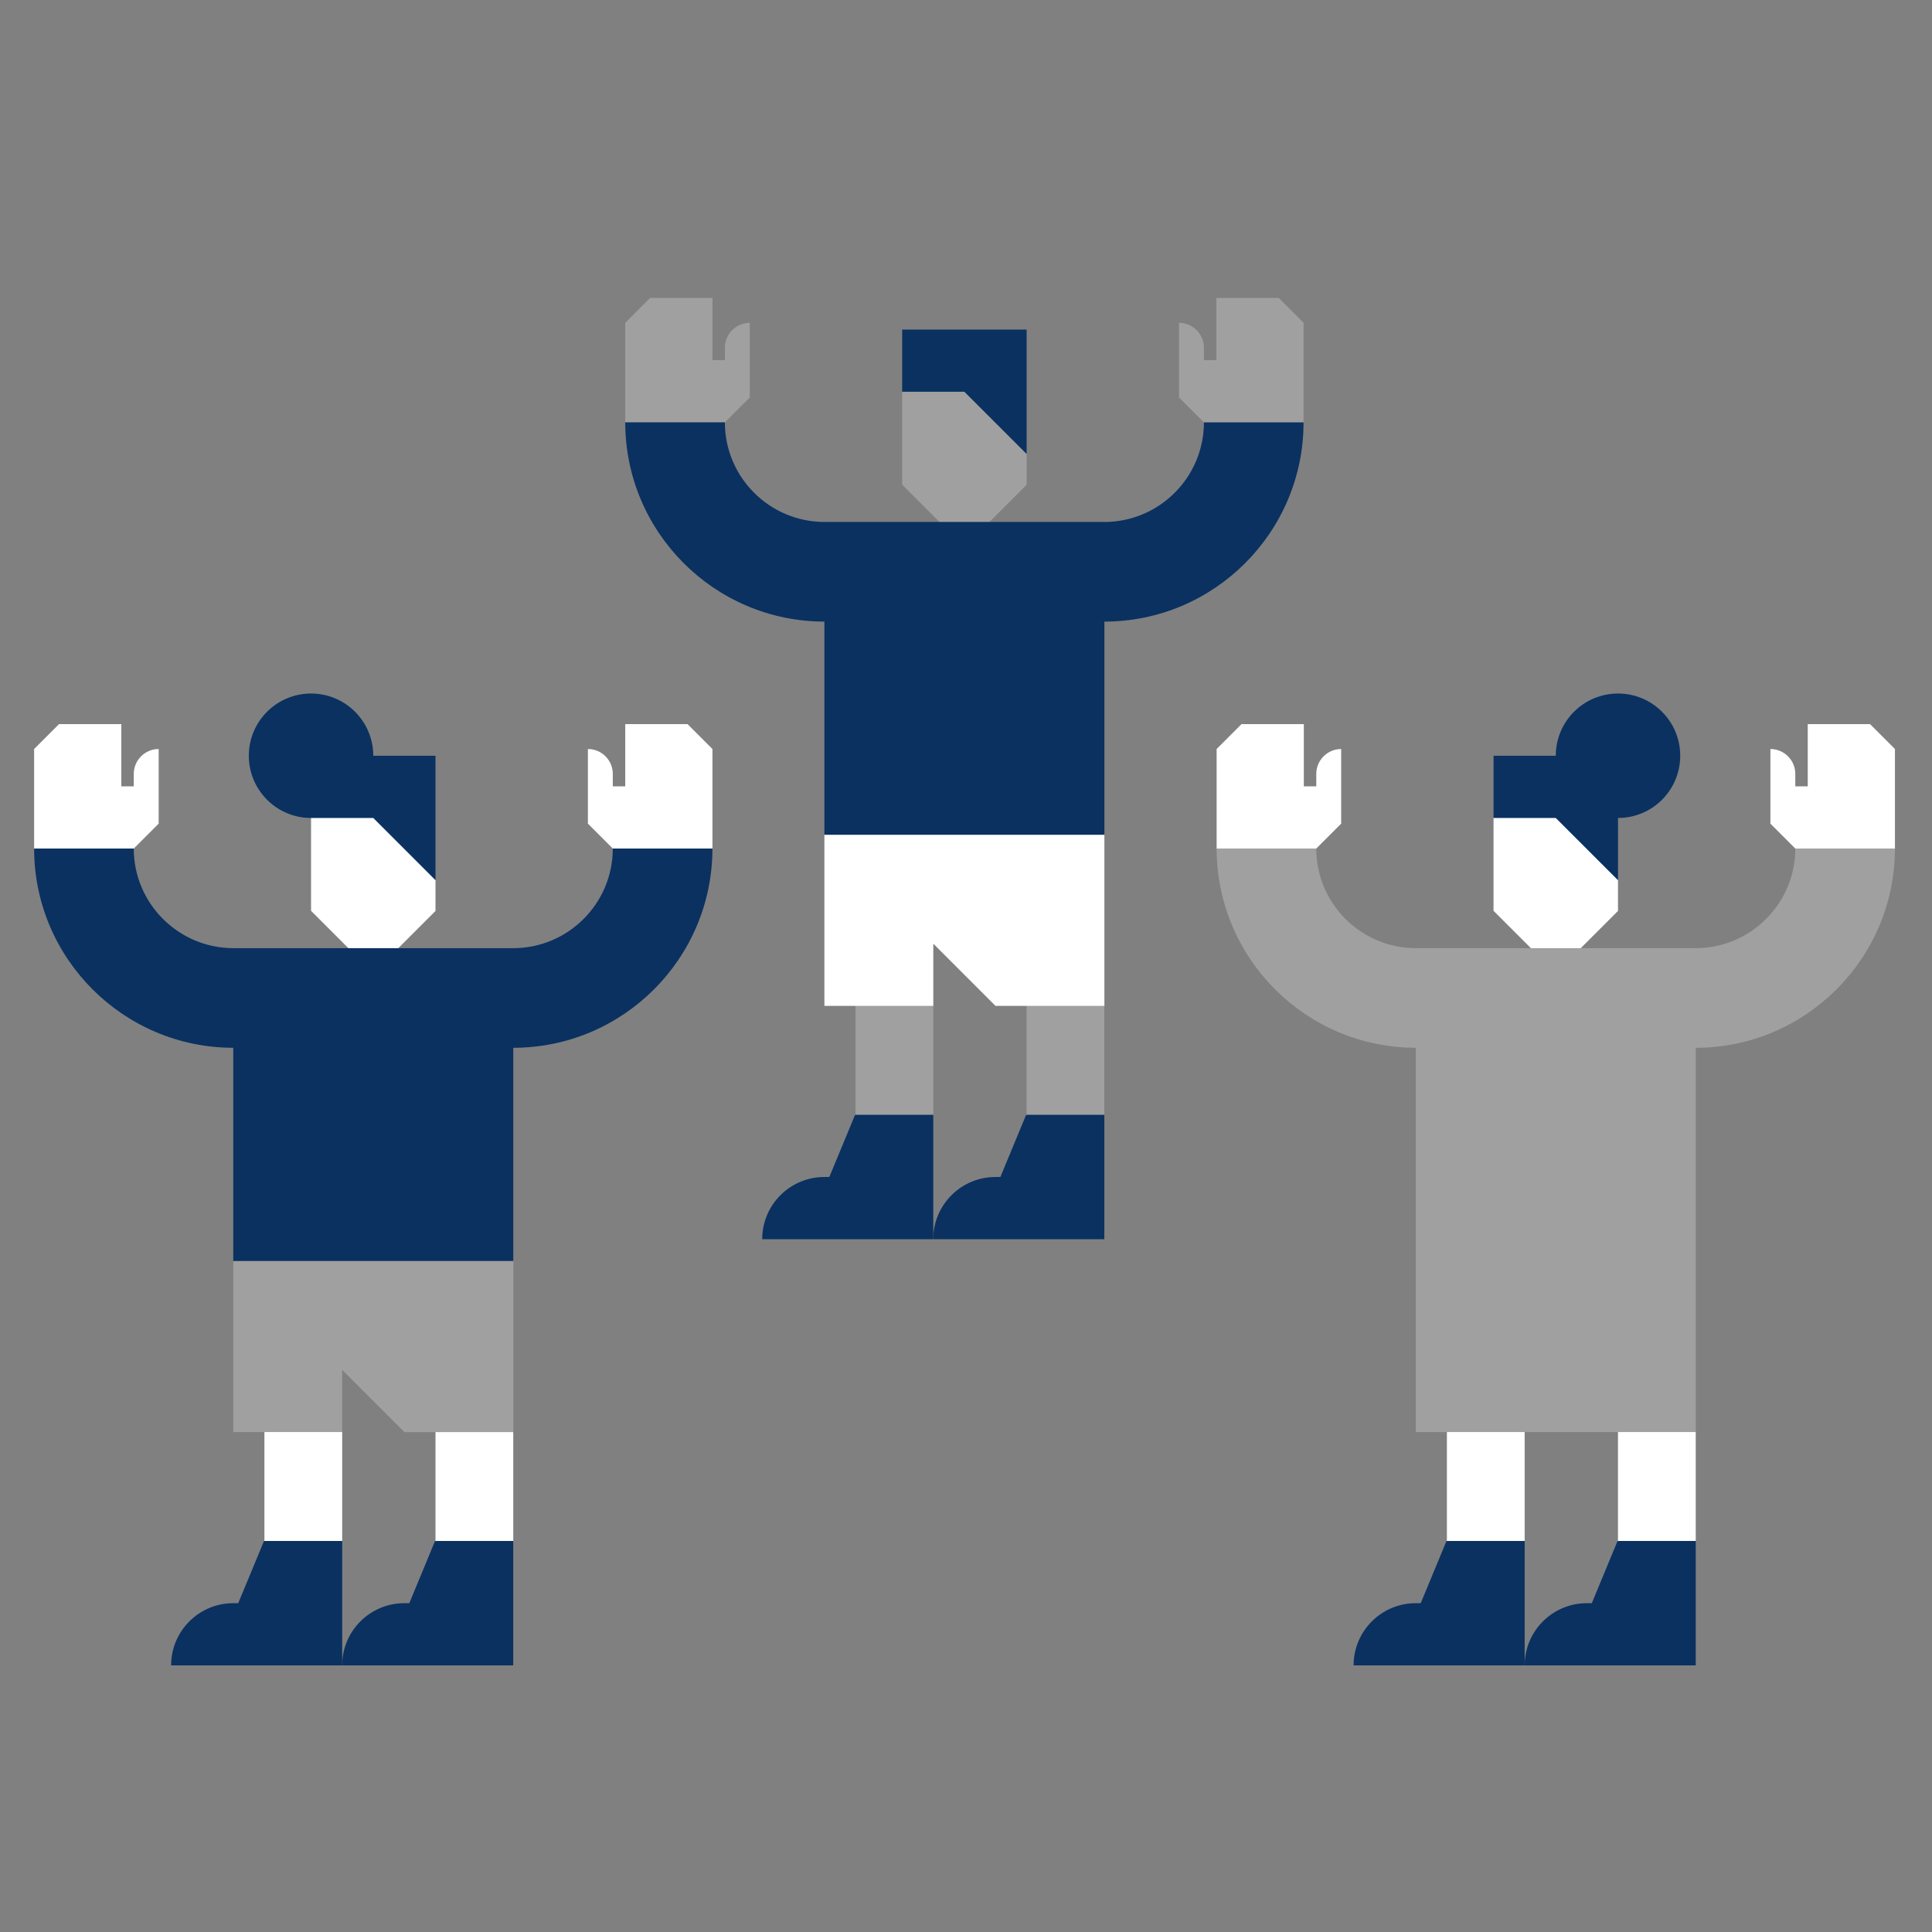 <?xml version="1.0" encoding="utf-8"?>
<!-- Generator: Adobe Illustrator 18.1.1, SVG Export Plug-In . SVG Version: 6.00 Build 0)  -->
<svg version="1.1" id="Layer_1" xmlns="http://www.w3.org/2000/svg" xmlns:xlink="http://www.w3.org/1999/xlink" x="0px" y="0px"
	 viewBox="0 0 650 650" enable-background="new 0 0 650 650" xml:space="preserve">
<rect x="0" y="0" width="650" height="650" fill="#808080" stroke="none"/>
<polygon fill="#FFFFFF" points="102.041,466.257 88.96,481.803 88.96,518.443 102.041,528.742 115.123,518.443 115.123,481.803 "/>
<polygon fill="#FFFFFF" points="159.598,468.722 146.517,481.803 146.517,518.443 159.598,531.5 172.679,518.443 172.679,481.803 
	"/>
<path fill="#0A3160" d="M172.671,560.301v-41.858h-26.162v0.196l-0.136-0.196l0,0l-8.67,20.93h-1.655
	c-11.559,0-20.93,9.371-20.93,20.93h57.552h0L172.671,560.301z"/>
<path fill="#0A3160" d="M115.123,560.301v-41.858H88.96v0.196l-0.136-0.196l0,0l-8.67,20.93H78.5c-11.559,0-20.93,9.371-20.93,20.93
	h57.552h0L115.123,560.301z"/>
<rect x="136.044" y="424.242" fill="#A0A0A0" width="36.64" height="57.561"/>
<polygon fill="#A0A0A0" points="172.684,424.242 125.583,377.142 78.483,424.242 78.483,481.803 115.123,481.803 115.123,460.882 
	136.044,481.803 172.684,481.803 172.684,424.242 "/>
<path fill="#0A3160" d="M125.583,254.263c0-11.561-9.373-20.934-20.934-20.934c-11.562,0-20.934,9.372-20.934,20.934
	c0,11.561,9.372,20.934,20.934,20.934l41.867,20.934v-41.867H125.583z"/>
<path fill="#FFFFFF" d="M45.007,260.376v4.188h-4.188v-20.94H19.855l-8.376,8.376v33.484l0.013-0.003l16.75,16.75l25.141-25.124
	v-25.108C48.757,252.001,45.007,255.751,45.007,260.376z"/>
<polygon fill="#FFFFFF" points="125.583,275.196 104.65,275.196 104.65,306.436 125.604,327.39 146.517,306.477 146.517,306.436 
	146.517,296.13 "/>
<path fill="#FFFFFF" d="M206.168,260.376v4.188h4.188v-20.94h20.964l8.376,8.376v33.484l-0.013-0.003l-16.75,16.75l-25.141-25.124
	v-25.108C202.418,252.001,206.168,255.751,206.168,260.376z"/>
<path fill="#0A3160" d="M239.688,285.485h-33.519c0,18.471-15.018,33.499-33.485,33.518v-0.007H78.517v0
	c-18.482,0-33.519-15.036-33.519-33.519H11.48c0,36.953,30.054,67.018,67.003,67.037v71.729h94.201v-71.722
	C209.633,352.502,239.688,322.438,239.688,285.485z"/>
<polygon fill="#A0A0A0" points="300.907,325 287.826,338.416 287.826,375.056 300.907,388.25 313.989,375.056 313.989,338.416 "/>
<polygon fill="#A0A0A0" points="358.464,325.335 345.383,338.416 345.383,375.056 358.464,387 371.545,375.056 371.545,338.416 "/>
<path fill="#0A3160" d="M371.537,416.914v-41.858h-26.162v0.196l-0.136-0.196l0,0l-8.67,20.93h-1.655
	c-11.559,0-20.93,9.371-20.93,20.93h57.552h0L371.537,416.914z"/>
<path fill="#0A3160" d="M313.989,416.914v-41.858h-26.162v0.196l-0.136-0.196l0,0l-8.67,20.93h-1.655
	c-11.559,0-20.93,9.371-20.93,20.93h57.552h0L313.989,416.914z"/>
<polygon fill="#FFFFFF" points="499.875,468.722 486.793,481.803 486.793,518.443 499.875,531.5 512.956,518.443 512.956,481.803 
	"/>
<polygon fill="#FFFFFF" points="557.431,468.722 544.35,481.803 544.35,518.443 557.431,531.5 570.513,518.443 570.513,481.803 "/>
<path fill="#0A3160" d="M544.361,233.329c-11.562,0-20.934,9.372-20.934,20.934h-20.934v20.934l41.867,20.934v0v-20.934
	c11.562,0,20.934-9.372,20.934-20.934C565.295,242.701,555.922,233.329,544.361,233.329z"/>
<polygon fill="#FFFFFF" points="523.419,275.196 502.485,275.196 502.485,306.436 523.44,327.39 544.352,306.477 544.352,306.436 
	544.352,296.13 "/>
<path fill="#FFFFFF" d="M442.847,260.376v4.188h-4.188v-20.94h-20.964l-8.376,8.376v33.484l0.013-0.003l16.75,16.75l25.141-25.124
	v-25.108C446.597,252.001,442.847,255.751,442.847,260.376z"/>
<path fill="#FFFFFF" d="M604.008,260.376v4.188h4.188v-20.94h20.964l8.376,8.376l0,33.484l-0.013-0.003l-16.75,16.75l-25.141-25.124
	l0-25.108C600.258,252.001,604.008,255.751,604.008,260.376z"/>
<path fill="#A0A0A0" d="M637.531,285.485h-33.519c0,18.471-15.018,33.499-33.484,33.518v-0.007h-94.167v0
	c-18.482,0-33.518-15.036-33.518-33.519h-33.519c0,36.953,30.054,67.018,67.003,67.037v129.29h94.201V352.521
	C607.477,352.502,637.531,322.438,637.531,285.485z"/>
<path fill="#A0A0A0" d="M243.884,116.989v4.188h-4.188v-20.94h-20.964l-8.376,8.376v33.484l0.013-0.003l16.75,16.75l25.141-25.124
	v-25.108C247.634,108.614,243.884,112.364,243.884,116.989z"/>
<path fill="#A0A0A0" d="M405.045,116.989v4.188h4.188v-20.94h20.964l8.376,8.376v33.484l-0.013-0.003l-16.75,16.75l-25.141-25.124
	v-25.108C401.295,108.614,405.045,112.364,405.045,116.989z"/>
<polygon fill="#0A3160" points="345.393,152.743 345.393,110.875 324.46,110.875 303.526,110.875 303.526,131.809 "/>
<polygon fill="#A0A0A0" points="324.46,131.809 303.526,131.809 303.526,163.049 324.481,184.003 345.393,163.09 345.393,163.049 
	345.393,152.743 "/>
<polygon fill="#FFFFFF" points="371.56,280.855 324.46,233.755 277.359,280.855 277.359,338.416 313.999,338.416 313.999,317.495 
	334.92,338.416 371.56,338.416 371.56,280.855 "/>
<path fill="#0A3160" d="M438.564,142.097h-33.519c0,18.471-15.018,33.499-33.485,33.518v-0.007h-94.167v0
	c-18.482,0-33.519-15.036-33.519-33.519h-33.518c0,36.953,30.054,67.018,67.003,67.037v71.729h94.201v-71.722
	C408.509,209.115,438.564,179.051,438.564,142.097z"/>
<path fill="#0A3160" d="M570.513,560.301v-41.858H544.35v0.196l-0.136-0.196l0,0l-8.669,20.93h-1.655
	c-11.559,0-20.93,9.371-20.93,20.93h57.552h0L570.513,560.301z"/>
<path fill="#0A3160" d="M512.956,560.301v-41.858h-26.162v0.196l-0.136-0.196l0,0l-8.67,20.93h-1.655
	c-11.559,0-20.93,9.371-20.93,20.93h57.552h0L512.956,560.301z"/>
</svg>
